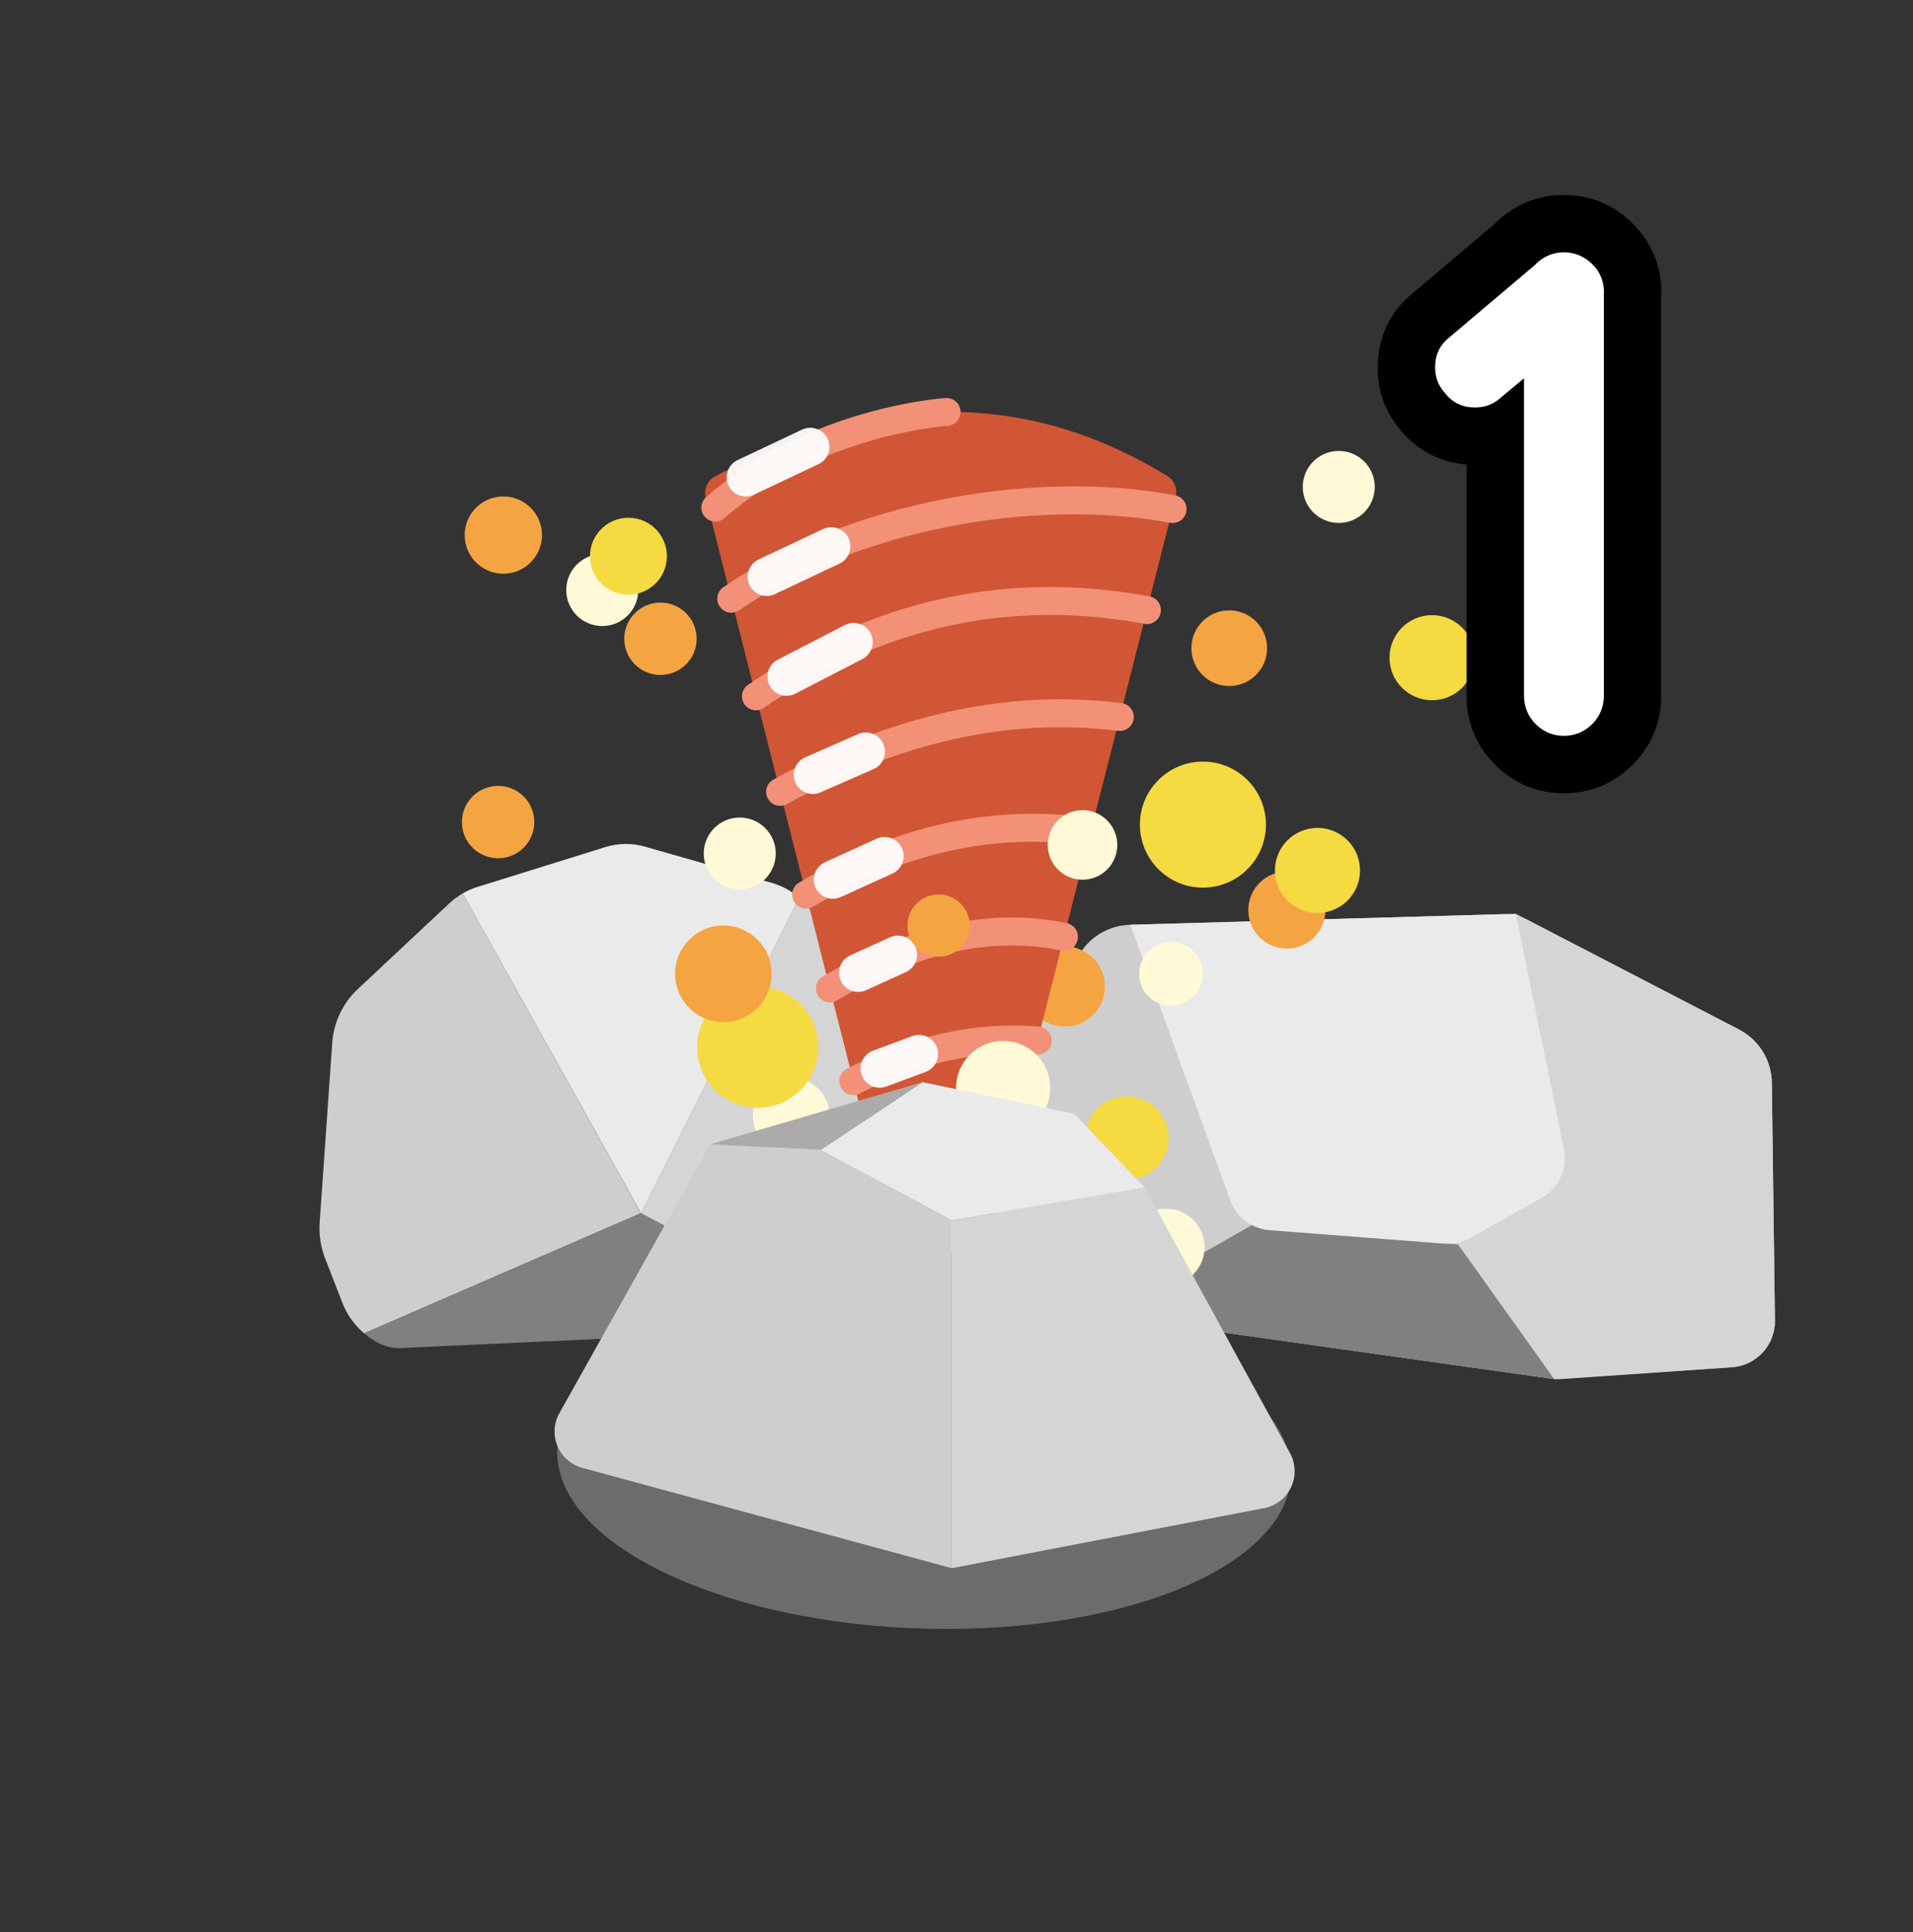 <?xml version="1.0" encoding="UTF-8" standalone="no"?>
<!DOCTYPE svg PUBLIC "-//W3C//DTD SVG 1.1//EN" "http://www.w3.org/Graphics/SVG/1.1/DTD/svg11.dtd">
<svg width="100%" height="100%" viewBox="0 0 100 101" version="1.1" xmlns="http://www.w3.org/2000/svg" xmlns:xlink="http://www.w3.org/1999/xlink" xml:space="preserve" xmlns:serif="http://www.serif.com/" style="fill-rule:evenodd;clip-rule:evenodd;stroke-linecap:round;stroke-linejoin:round;stroke-miterlimit:1.5;">
    <rect x="0" y="0" width="100" height="101" fill="#333333" stroke="none"/>
    <rect id="miner_1" x="0" y="0.785" width="100" height="100" style="fill:none;"/>
    <g id="Layer10">
        <g id="Stone">
            <g id="Rock_Base">
                <path d="M33.503,63.422L24.188,46.706C23.933,46.854 23.696,47.03 23.482,47.231L18.684,51.724C17.907,52.462 17.436,53.467 17.366,54.537L17.309,55.347L16.711,63.898C16.665,64.54 16.762,65.185 16.995,65.785L17.887,68.083C18.129,68.71 18.522,69.267 19.031,69.706L33.503,63.422Z" style="fill:rgb(206,206,206);fill-rule:nonzero;"/>
                <path d="M42.728,68.921C42.992,68.679 43.197,68.464 43.197,68.464L33.503,63.422L19.031,69.703C19.285,69.923 19.568,70.107 19.871,70.252C20.218,70.416 20.601,70.492 20.984,70.471L41.274,69.538C41.816,69.508 42.331,69.29 42.728,68.921Z" style="fill:rgb(128,128,128);fill-rule:nonzero;"/>
                <path d="M46.243,55.41L44.203,51.203L42.763,48.231C42.523,47.734 42.185,47.292 41.769,46.93L33.503,63.422L43.177,68.494C43.51,68.074 43.761,67.594 43.916,67.081L45.163,62.956L46.493,58.576C46.809,57.527 46.72,56.397 46.243,55.41Z" style="fill:rgb(213,213,213);fill-rule:nonzero;"/>
                <path d="M24.188,46.706L33.51,63.422L41.776,46.93C41.365,46.573 40.881,46.31 40.358,46.159L34.059,44.359L33.715,44.26C33.034,44.066 32.312,44.074 31.636,44.285L31.278,44.398L24.954,46.368C24.687,46.451 24.43,46.565 24.188,46.706Z" style="fill:rgb(234,234,234);fill-rule:nonzero;"/>
            </g>
        </g>
        <g id="Layer8">
            <path d="M48.493,67.484C47.865,67.396 47.324,66.995 47.057,66.42C46.789,65.844 46.832,65.172 47.169,64.635C49.648,60.685 54.457,53.022 56.457,49.837C57.022,48.936 58.001,48.376 59.065,48.346C63.536,48.219 75.476,47.878 78.522,47.792C78.991,47.778 79.456,47.885 79.872,48.101C81.846,49.124 87.915,52.271 90.902,53.819C91.945,54.36 92.606,55.432 92.621,56.607C92.661,59.686 92.74,65.735 92.782,69.037C92.799,70.319 91.812,71.39 90.534,71.478C87.611,71.681 82.778,72.015 81.625,72.095C81.457,72.107 81.288,72.101 81.122,72.077C78.524,71.712 56.466,68.606 48.493,67.484Z" style="fill:rgb(206,206,206);"/>
            <path d="M76.235,65.071L66.034,63.707L57.252,68.717L81.275,72.094L76.235,65.071Z" style="fill:rgb(128,128,128);"/>
            <path d="M79.237,47.771L76.235,65.071L81.244,72.095C81.244,72.095 87.158,71.699 90.529,71.473C91.809,71.388 92.799,70.315 92.782,69.032C92.739,65.729 92.661,59.684 92.621,56.607C92.606,55.432 91.945,54.36 90.902,53.819C87.305,51.955 79.237,47.771 79.237,47.771Z" style="fill:rgb(213,213,213);"/>
            <path d="M59.084,48.345C59.084,48.345 62.887,58.833 64.306,62.745C64.626,63.627 65.432,64.24 66.368,64.312C68.859,64.504 73.686,64.875 75.512,65.016C75.983,65.052 76.455,64.948 76.866,64.716C77.749,64.219 79.377,63.302 80.585,62.622C81.489,62.114 81.961,61.079 81.753,60.063C80.989,56.331 79.237,47.771 79.237,47.771L59.084,48.345Z" style="fill:rgb(234,234,234);"/>
        </g>
        <circle cx="58.903" cy="59.493" r="2.182" style="fill:rgb(245,218,66);"/>
        <circle cx="61.213" cy="50.908" r="1.668" style="fill:rgb(255,249,215);"/>
        <circle cx="38.669" cy="44.62" r="1.882" style="fill:rgb(255,249,215);"/>
        <circle cx="60.956" cy="65.196" r="2.011" style="fill:rgb(255,249,215);"/>
        <circle cx="41.364" cy="58.352" r="2.011" style="fill:rgb(255,249,215);"/>
        <circle cx="69.982" cy="25.456" r="1.882" style="fill:rgb(255,249,215);"/>
        <circle cx="31.482" cy="30.846" r="1.882" style="fill:rgb(255,249,215);"/>
        <circle cx="55.66" cy="51.572" r="2.096" style="fill:rgb(245,164,66);"/>
        <circle cx="67.268" cy="47.575" r="2.015" style="fill:rgb(245,164,66);"/>
        <circle cx="64.257" cy="33.886" r="1.978" style="fill:rgb(245,164,66);"/>
        <circle cx="34.525" cy="33.393" r="1.892" style="fill:rgb(245,164,66);"/>
        <circle cx="26.311" cy="27.973" r="2.02" style="fill:rgb(245,164,66);"/>
        <circle cx="26.038" cy="42.976" r="1.892" style="fill:rgb(245,164,66);"/>
        <g id="Layer5">
            <path d="M48.18,70.651C48.292,71.094 48.69,71.404 49.147,71.404C49.604,71.404 50.002,71.095 50.115,70.652C52.799,60.079 60.216,30.865 61.457,25.978C61.564,25.555 61.386,25.112 61.015,24.883C53.718,20.407 45.842,20.426 37.389,24.895C36.984,25.109 36.778,25.574 36.89,26.018C38.163,31.058 45.514,60.113 48.18,70.651Z" style="fill:rgb(209,86,54);"/>
            <path d="M46.907,65.619C48.444,64.73 50.03,64.403 51.659,64.571" style="fill:none;stroke:rgb(242,145,120);stroke-width:1.46px;"/>
            <path d="M45.746,61.032C48.015,59.72 50.416,59.165 52.961,59.441" style="fill:none;stroke:rgb(242,145,120);stroke-width:1.46px;"/>
            <path d="M44.605,56.52C47.688,54.923 50.887,54.126 54.242,54.395" style="fill:none;stroke:rgb(242,145,120);stroke-width:1.46px;"/>
            <path d="M43.379,51.674C47.526,49.216 51.614,48.133 55.618,48.976" style="fill:none;stroke:rgb(242,145,120);stroke-width:1.46px;"/>
            <path d="M42.138,46.77C46.897,43.928 51.844,42.745 57.011,43.491" style="fill:none;stroke:rgb(242,145,120);stroke-width:1.46px;"/>
            <path d="M40.778,41.396C46.768,38.105 52.689,36.748 58.537,37.481" style="fill:none;stroke:rgb(242,145,120);stroke-width:1.46px;"/>
            <path d="M39.515,36.403C45.765,32.135 52.556,30.522 59.954,31.896" style="fill:none;stroke:rgb(242,145,120);stroke-width:1.46px;"/>
            <path d="M38.224,31.299C44.474,27.031 53.898,25.236 61.296,26.611" style="fill:none;stroke:rgb(242,145,120);stroke-width:1.46px;"/>
            <path d="M37.393,26.537C42.569,21.965 49.481,21.536 49.481,21.536" style="fill:none;stroke:rgb(242,145,120);stroke-width:1.46px;"/>
            <path d="M43.452,28.562L40.082,30.153" style="fill:none;stroke:white;stroke-opacity:0.94;stroke-width:2px;"/>
            <path d="M42.356,23.363L38.987,24.954" style="fill:none;stroke:white;stroke-opacity:0.94;stroke-width:2px;"/>
            <path d="M44.622,33.565L41.114,35.376" style="fill:none;stroke:white;stroke-opacity:0.94;stroke-width:2px;"/>
            <path d="M45.26,39.292L42.493,40.506" style="fill:none;stroke:white;stroke-opacity:0.94;stroke-width:2px;"/>
            <path d="M46.237,44.757L43.541,45.984" style="fill:none;stroke:white;stroke-opacity:0.94;stroke-width:2px;"/>
            <path d="M46.938,49.909L44.859,50.855" style="fill:none;stroke:white;stroke-opacity:0.94;stroke-width:2px;"/>
            <path d="M48.036,55.102L45.985,55.862" style="fill:none;stroke:white;stroke-opacity:0.94;stroke-width:2px;"/>
            <path d="M48.785,59.755L46.971,60.404" style="fill:none;stroke:white;stroke-opacity:0.94;stroke-width:2px;"/>
            <path d="M49.213,64.706L48.21,65.003" style="fill:none;stroke:white;stroke-opacity:0.94;stroke-width:2px;"/>
        </g>
        <circle cx="52.438" cy="56.876" r="2.46" style="fill:rgb(255,249,215);"/>
        <circle cx="56.587" cy="44.171" r="1.818" style="fill:rgb(255,249,215);"/>
        <g id="Layer9">
            <path d="M47.138,67.748C57.703,67.748 66.805,71.649 67.451,76.453C68.096,81.258 60.042,85.158 49.477,85.158C38.911,85.158 29.809,81.258 29.163,76.453C28.518,71.649 36.572,67.748 47.138,67.748Z" style="fill:rgb(128,128,128);fill-opacity:0.74;"/>
            <path d="M37.121,59.822L42.92,60.114L49.751,63.803L49.751,81.981C49.751,81.981 36.118,78.279 30.441,76.738C29.856,76.579 29.376,76.159 29.142,75.6C28.907,75.041 28.943,74.405 29.24,73.876C31.73,69.435 37.121,59.822 37.121,59.822Z" style="fill:rgb(206,206,206);"/>
            <path d="M42.92,60.114L48.221,56.571L56.16,58.23L59.835,62.078L49.751,63.803L42.92,60.114Z" style="fill:rgb(234,234,234);"/>
            <path d="M42.92,60.114L48.221,56.571L37.121,59.822L42.92,60.114Z" style="fill:rgb(173,170,170);"/>
            <path d="M49.751,63.803L59.835,62.078C59.835,62.078 64.967,71.455 67.434,75.964C67.736,76.516 67.756,77.179 67.488,77.748C67.221,78.316 66.697,78.723 66.08,78.842C60.86,79.845 49.751,81.981 49.751,81.981L49.751,63.803Z" style="fill:rgb(213,213,213);"/>
        </g>
        <circle cx="39.61" cy="54.744" r="3.166" style="fill:rgb(245,218,66);"/>
        <circle cx="37.813" cy="50.908" r="2.524" style="fill:rgb(245,164,66);"/>
        <circle cx="49.065" cy="48.386" r="1.627" style="fill:rgb(245,164,66);"/>
        <circle cx="62.881" cy="43.109" r="3.294" style="fill:rgb(245,218,66);"/>
        <circle cx="74.859" cy="34.382" r="2.224" style="fill:rgb(245,218,66);"/>
        <circle cx="32.851" cy="29.078" r="2.011" style="fill:rgb(245,218,66);"/>
        <circle cx="68.87" cy="45.505" r="2.224" style="fill:rgb(245,218,66);"/>
    </g>
    <g transform="matrix(0.31,0,0,0.817,-398.959,-582.113)">
        <g transform="matrix(3.223,0,0,1.224,-3324.92,-162.235)">
            <path d="M1512.46,724.856C1512.05,724.872 1511.65,724.937 1511.28,725.053L1511.15,725.093C1510.41,725.331 1509.75,725.747 1509.15,726.339L1504.87,729.959C1503.76,730.851 1503.15,732.01 1503.03,733.431L1503.03,733.431C1502.91,734.826 1503.3,736.062 1504.2,737.137C1504.2,737.137 1504.2,737.137 1504.2,737.137C1505.11,738.217 1506.26,738.817 1507.66,738.936L1507.66,751.032C1507.66,752.436 1508.16,753.635 1509.15,754.63C1509.15,754.63 1509.15,754.63 1509.15,754.63C1510.15,755.624 1511.35,756.12 1512.75,756.12C1514.15,756.12 1515.35,755.624 1516.35,754.63C1517.34,753.635 1517.84,752.436 1517.84,751.032L1517.84,730.195C1517.89,729.328 1517.73,728.53 1517.38,727.799L1517.32,727.662C1517.08,727.186 1516.75,726.746 1516.35,726.339C1515.35,725.345 1514.15,724.848 1512.75,724.848C1512.65,724.848 1512.56,724.851 1512.46,724.856ZM1514.59,728.938C1514.5,728.767 1514.37,728.608 1514.23,728.46C1513.82,728.052 1513.33,727.848 1512.75,727.848C1512.17,727.848 1511.68,728.052 1511.28,728.46L1511.21,728.532L1506.78,732.276C1506.32,732.636 1506.07,733.104 1506.02,733.68C1505.97,734.256 1506.13,734.766 1506.51,735.21C1506.88,735.654 1507.35,735.9 1507.93,735.948C1508.5,735.996 1509.01,735.828 1509.44,735.444L1510.66,734.427L1510.66,729.936C1510.66,729.393 1510.84,728.925 1511.21,728.532L1511.42,728.352C1511.85,727.968 1512.36,727.806 1512.93,727.866C1513.51,727.926 1513.98,728.172 1514.35,728.604C1514.44,728.711 1514.52,728.822 1514.59,728.938L1514.59,728.945L1514.61,728.967C1514.76,729.258 1514.84,729.581 1514.84,729.936L1514.84,730.116C1514.79,730.692 1514.55,731.172 1514.12,731.556L1510.66,734.427L1510.66,751.032C1510.66,751.608 1510.87,752.1 1511.28,752.508C1511.68,752.916 1512.17,753.12 1512.75,753.12C1513.33,753.12 1513.82,752.916 1514.23,752.508C1514.63,752.1 1514.84,751.608 1514.84,751.032L1514.84,730.116C1514.87,729.695 1514.8,729.312 1514.61,728.967L1514.6,728.955L1514.59,728.942L1514.59,728.938Z"/>
        </g>
        <g transform="matrix(3.223,0,0,1.224,-3324.92,-162.235)">
            <g transform="matrix(36,0,0,36,1505.41,753.12)">
                <path d="M0.017,-0.54C0.016,-0.524 0.02,-0.51 0.031,-0.498C0.041,-0.485 0.054,-0.478 0.07,-0.477C0.086,-0.476 0.1,-0.48 0.112,-0.491L0.242,-0.599C0.254,-0.61 0.261,-0.623 0.262,-0.639C0.263,-0.655 0.259,-0.669 0.249,-0.681C0.238,-0.693 0.225,-0.7 0.209,-0.702C0.193,-0.703 0.179,-0.699 0.167,-0.688L0.038,-0.579C0.025,-0.569 0.018,-0.556 0.017,-0.54ZM0.163,-0.017C0.174,-0.006 0.188,-0 0.204,-0C0.22,-0 0.234,-0.006 0.245,-0.017C0.256,-0.028 0.262,-0.042 0.262,-0.058L0.262,-0.644C0.262,-0.66 0.256,-0.674 0.245,-0.685C0.234,-0.696 0.22,-0.702 0.204,-0.702C0.188,-0.702 0.174,-0.696 0.163,-0.685C0.152,-0.674 0.146,-0.66 0.146,-0.644L0.146,-0.058C0.146,-0.042 0.152,-0.028 0.163,-0.017Z" style="fill:white;fill-rule:nonzero;"/>
            </g>
        </g>
    </g>
</svg>
